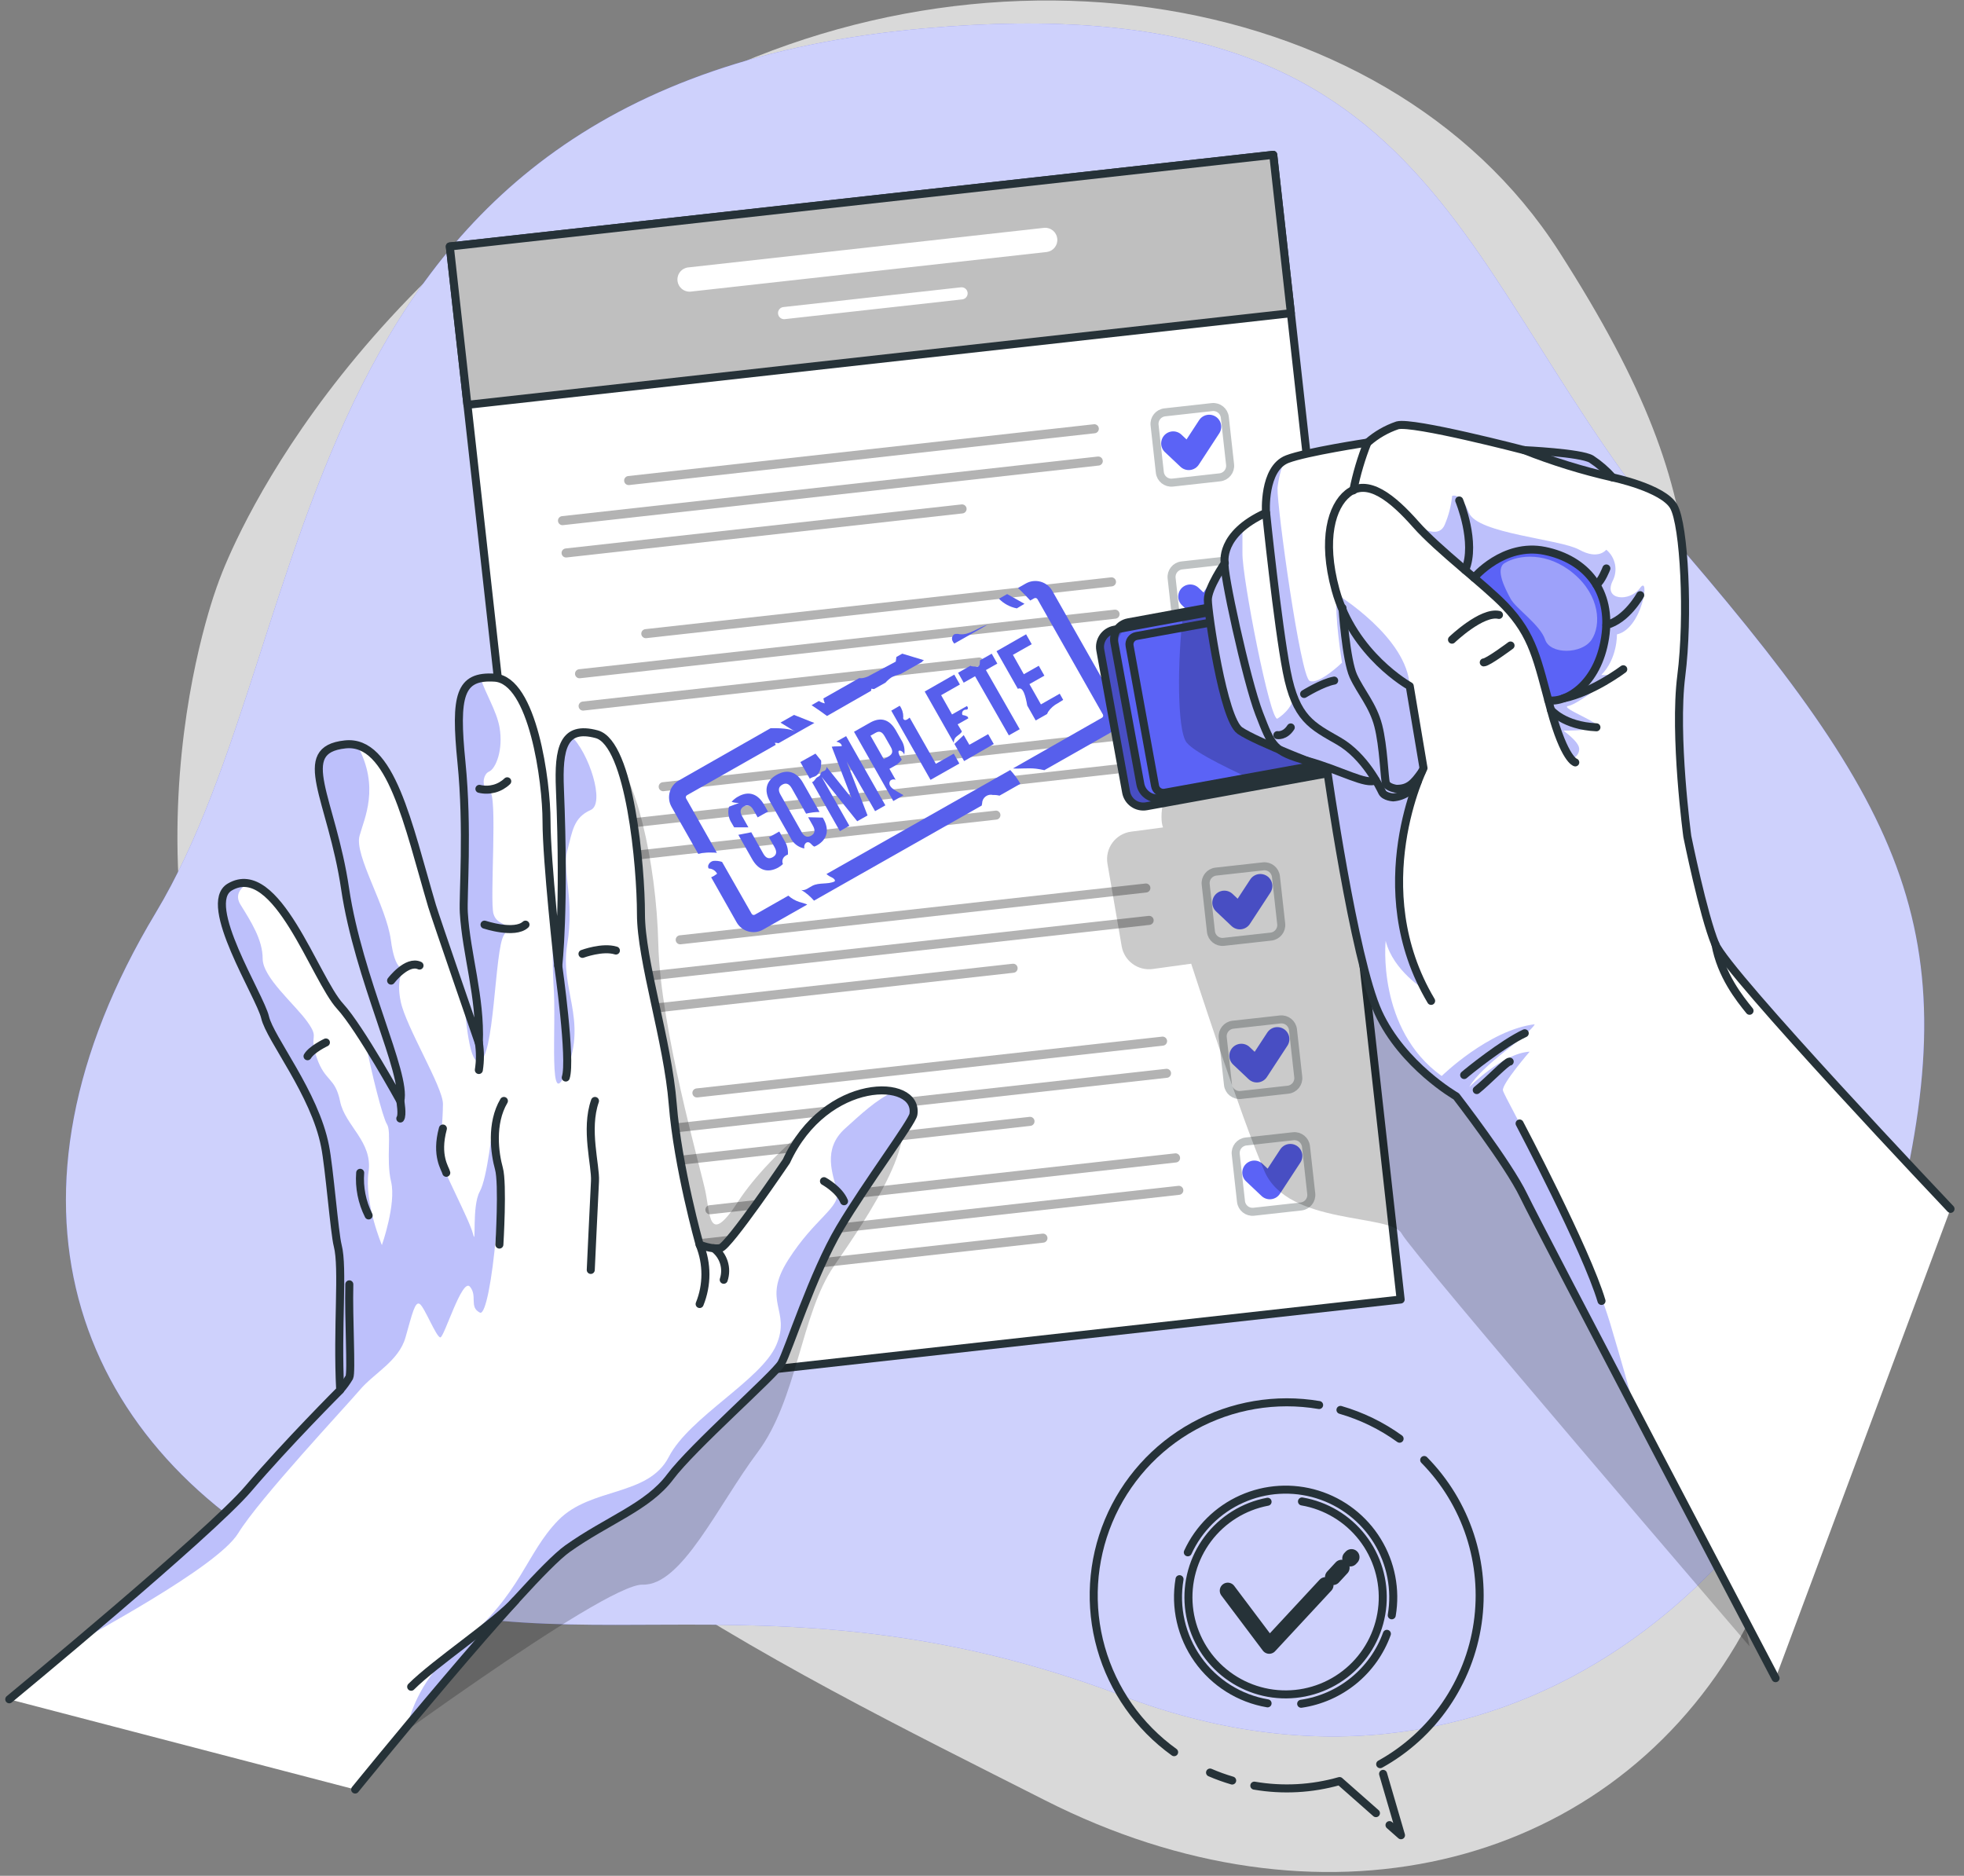 <svg width="245" height="234" viewBox="0 0 245 234" fill="none" xmlns="http://www.w3.org/2000/svg">
<rect x="0" y="0" width="245" height="234" fill="#808080" stroke="none"/>
<path opacity="0.7" d="M27.201 72.777C27.201 72.777 12.507 110.723 33.156 148.933C53.805 187.142 96.336 207.327 130.377 224.587C164.418 241.848 199.765 233.441 216.562 205.172C233.358 176.902 210.322 156.722 210.29 116.41C210.258 76.097 216.325 65.425 194.479 31.369C172.634 -2.688 119.083 -10.23 78.586 15.031C38.089 40.291 27.201 72.777 27.201 72.777Z" fill="white"/>
<path d="M115.315 3.542C180.666 -2.256 180.798 34.599 210.253 68.962C239.709 103.324 246.007 118.897 234.887 158.509C223.766 198.12 186.4 229.167 140.095 211.575C93.791 193.983 67.292 210.874 38.1 195.237C8.908 179.6 -1.954 149.433 19.432 113.859C40.819 78.285 34.711 10.72 115.315 3.542Z" fill="#5B63F6"/>
<path opacity="0.7" d="M115.315 3.542C180.666 -2.256 180.798 34.599 210.253 68.962C239.709 103.324 246.007 118.897 234.887 158.509C223.766 198.12 186.4 229.167 140.095 211.575C93.791 193.983 67.292 210.874 38.1 195.237C8.908 179.6 -1.954 149.433 19.432 113.859C40.819 78.285 34.711 10.72 115.315 3.542Z" fill="white"/>
<path d="M158.834 19.313L56.112 30.744L72.003 173.541L174.725 162.11L158.834 19.313Z" fill="white" stroke="#263238" stroke-linecap="round" stroke-linejoin="round"/>
<path d="M158.833 19.314L56.112 30.745L58.31 50.503L161.032 39.071L158.833 19.314Z" fill="#BFBFBF" stroke="#263238" stroke-linecap="round" stroke-linejoin="round"/>
<path d="M130.293 28.417L85.949 33.35C85.743 33.361 85.541 33.413 85.356 33.504C85.17 33.594 85.006 33.722 84.871 33.879C84.737 34.036 84.636 34.218 84.575 34.415C84.514 34.612 84.493 34.819 84.515 35.025C84.536 35.23 84.599 35.428 84.7 35.608C84.801 35.788 84.938 35.946 85.101 36.071C85.265 36.197 85.453 36.288 85.653 36.338C85.853 36.388 86.061 36.398 86.265 36.365L130.609 31.432C130.997 31.373 131.347 31.167 131.586 30.855C131.825 30.544 131.934 30.152 131.89 29.762C131.847 29.372 131.654 29.015 131.352 28.764C131.05 28.513 130.663 28.389 130.272 28.417H130.293Z" fill="white"/>
<path d="M119.895 35.838L97.728 38.304C97.629 38.314 97.533 38.344 97.445 38.391C97.358 38.438 97.281 38.503 97.218 38.58C97.156 38.658 97.11 38.747 97.082 38.843C97.055 38.938 97.047 39.038 97.058 39.137C97.08 39.337 97.179 39.52 97.335 39.646C97.491 39.773 97.691 39.832 97.891 39.812L120.063 37.345C120.257 37.316 120.432 37.212 120.552 37.057C120.671 36.901 120.726 36.705 120.704 36.51C120.682 36.315 120.586 36.136 120.435 36.011C120.284 35.886 120.09 35.824 119.895 35.838Z" fill="white"/>
<path opacity="0.3" d="M136.464 52.924L78.359 59.385C78.211 59.402 78.075 59.477 77.981 59.594C77.888 59.712 77.845 59.861 77.862 60.01C77.878 60.159 77.954 60.295 78.071 60.388C78.188 60.482 78.337 60.525 78.486 60.508L136.575 54.047C136.724 54.03 136.86 53.955 136.953 53.837C137.047 53.72 137.09 53.571 137.073 53.422C137.056 53.273 136.981 53.137 136.864 53.044C136.747 52.95 136.597 52.907 136.449 52.924H136.464Z" fill="black"/>
<path opacity="0.3" d="M136.912 56.956L70.106 64.387C69.957 64.404 69.821 64.479 69.728 64.596C69.634 64.713 69.591 64.863 69.608 65.011C69.625 65.16 69.7 65.296 69.817 65.39C69.934 65.483 70.084 65.526 70.233 65.51L137.039 58.078C137.115 58.074 137.189 58.054 137.257 58.02C137.325 57.986 137.386 57.938 137.435 57.88C137.484 57.822 137.521 57.755 137.544 57.682C137.566 57.609 137.574 57.532 137.566 57.456C137.557 57.38 137.533 57.306 137.496 57.239C137.458 57.172 137.407 57.113 137.346 57.066C137.285 57.02 137.215 56.986 137.14 56.967C137.066 56.948 136.988 56.944 136.912 56.956Z" fill="black"/>
<path opacity="0.3" d="M119.926 62.927L70.554 68.419C70.406 68.435 70.269 68.511 70.176 68.628C70.083 68.745 70.04 68.894 70.056 69.043C70.073 69.192 70.148 69.328 70.265 69.422C70.382 69.515 70.532 69.558 70.681 69.541L120.047 64.05C120.124 64.045 120.198 64.025 120.266 63.991C120.334 63.957 120.395 63.909 120.444 63.851C120.493 63.793 120.53 63.726 120.553 63.653C120.575 63.58 120.582 63.504 120.575 63.428C120.566 63.352 120.543 63.278 120.505 63.212C120.468 63.145 120.417 63.087 120.357 63.04C120.296 62.993 120.227 62.959 120.153 62.94C120.079 62.92 120.002 62.916 119.926 62.927Z" fill="black"/>
<path opacity="0.3" d="M151.197 50.783L145.304 51.438C144.511 51.527 143.94 52.241 144.028 53.033L144.684 58.926C144.772 59.719 145.486 60.29 146.279 60.201L152.172 59.546C152.964 59.458 153.535 58.743 153.447 57.951L152.791 52.058C152.703 51.265 151.989 50.694 151.197 50.783Z" stroke="#263238" stroke-linecap="round" stroke-linejoin="round"/>
<path d="M146.351 55.312L148.291 57.14L150.841 53.235" stroke="#5B63F6" stroke-width="3" stroke-linecap="round" stroke-linejoin="round"/>
<path opacity="0.3" d="M138.588 72.023L80.499 78.485C80.35 78.502 80.214 78.577 80.121 78.694C80.027 78.811 79.984 78.96 80.001 79.109C80.018 79.258 80.093 79.394 80.21 79.488C80.327 79.581 80.477 79.624 80.626 79.607L138.715 73.146C138.788 73.138 138.86 73.115 138.925 73.079C138.989 73.043 139.047 72.995 139.093 72.937C139.139 72.879 139.174 72.812 139.194 72.741C139.215 72.67 139.221 72.595 139.213 72.522C139.204 72.448 139.182 72.376 139.146 72.312C139.11 72.247 139.061 72.189 139.003 72.143C138.945 72.097 138.879 72.063 138.808 72.042C138.736 72.022 138.662 72.015 138.588 72.023Z" fill="black"/>
<path opacity="0.3" d="M139.036 76.055L72.23 83.486C72.156 83.495 72.085 83.517 72.02 83.553C71.955 83.589 71.898 83.638 71.852 83.695C71.805 83.754 71.771 83.82 71.751 83.891C71.73 83.963 71.724 84.037 71.732 84.111C71.74 84.185 71.763 84.256 71.799 84.321C71.835 84.386 71.883 84.443 71.941 84.489C71.999 84.535 72.066 84.57 72.137 84.59C72.208 84.611 72.283 84.617 72.357 84.609L139.163 77.178C139.311 77.161 139.448 77.086 139.541 76.969C139.634 76.852 139.677 76.702 139.661 76.553C139.644 76.404 139.569 76.268 139.451 76.175C139.334 76.082 139.185 76.038 139.036 76.055Z" fill="black"/>
<path opacity="0.3" d="M122.05 82.026L72.678 87.518C72.529 87.535 72.393 87.61 72.299 87.727C72.206 87.844 72.163 87.994 72.18 88.143C72.197 88.291 72.272 88.428 72.389 88.521C72.506 88.614 72.656 88.657 72.804 88.641L122.171 83.149C122.247 83.144 122.321 83.125 122.39 83.091C122.458 83.056 122.518 83.009 122.567 82.951C122.617 82.893 122.654 82.825 122.676 82.752C122.699 82.68 122.706 82.603 122.698 82.527C122.69 82.451 122.666 82.378 122.629 82.311C122.591 82.244 122.541 82.186 122.48 82.139C122.42 82.093 122.35 82.058 122.276 82.039C122.203 82.02 122.125 82.015 122.05 82.026Z" fill="black"/>
<path opacity="0.3" d="M153.322 69.878L147.429 70.534C146.637 70.622 146.066 71.336 146.154 72.129L146.81 78.021C146.898 78.814 147.612 79.385 148.405 79.297L154.297 78.641C155.09 78.553 155.661 77.839 155.573 77.046L154.917 71.153C154.829 70.361 154.115 69.79 153.322 69.878Z" stroke="#263238" stroke-linecap="round" stroke-linejoin="round"/>
<path d="M148.48 74.411L150.415 76.24L152.965 72.335" stroke="#5B63F6" stroke-width="3" stroke-linecap="round" stroke-linejoin="round"/>
<path opacity="0.3" d="M140.712 91.123L82.623 97.584C82.484 97.611 82.36 97.69 82.275 97.804C82.192 97.918 82.154 98.06 82.17 98.201C82.186 98.343 82.254 98.472 82.362 98.565C82.469 98.658 82.608 98.707 82.75 98.702L140.839 92.23C140.912 92.222 140.984 92.199 141.049 92.163C141.113 92.127 141.171 92.079 141.217 92.021C141.263 91.963 141.298 91.896 141.318 91.825C141.339 91.754 141.345 91.679 141.337 91.605C141.328 91.531 141.306 91.46 141.27 91.395C141.234 91.33 141.185 91.273 141.127 91.227C141.069 91.181 141.003 91.146 140.932 91.126C140.86 91.105 140.786 91.099 140.712 91.107V91.123Z" fill="black"/>
<path opacity="0.3" d="M141.165 95.155L74.354 102.586C74.28 102.593 74.209 102.615 74.143 102.65C74.078 102.686 74.021 102.734 73.975 102.792C73.928 102.85 73.894 102.917 73.874 102.988C73.854 103.059 73.849 103.134 73.859 103.208C73.867 103.281 73.889 103.353 73.924 103.418C73.96 103.483 74.008 103.541 74.066 103.587C74.123 103.634 74.19 103.668 74.261 103.689C74.332 103.71 74.407 103.716 74.481 103.708L141.286 96.277C141.363 96.272 141.437 96.251 141.505 96.217C141.573 96.182 141.634 96.134 141.683 96.076C141.732 96.017 141.769 95.949 141.792 95.876C141.814 95.803 141.821 95.726 141.813 95.65C141.805 95.574 141.782 95.501 141.744 95.435C141.707 95.368 141.656 95.31 141.595 95.264C141.535 95.217 141.465 95.184 141.391 95.165C141.318 95.146 141.241 95.143 141.165 95.155Z" fill="black"/>
<path opacity="0.3" d="M124.174 101.126L74.802 106.618C74.653 106.634 74.517 106.71 74.424 106.827C74.33 106.944 74.287 107.093 74.304 107.242C74.321 107.391 74.396 107.527 74.513 107.62C74.63 107.714 74.779 107.757 74.928 107.74L124.295 102.243C124.444 102.227 124.58 102.153 124.674 102.036C124.768 101.919 124.812 101.77 124.796 101.621C124.78 101.473 124.705 101.336 124.588 101.242C124.472 101.148 124.323 101.105 124.174 101.121V101.126Z" fill="black"/>
<path opacity="0.3" d="M155.447 88.973L149.554 89.629C148.762 89.717 148.191 90.431 148.279 91.224L148.935 97.116C149.023 97.909 149.737 98.48 150.53 98.392L156.422 97.736C157.215 97.648 157.786 96.934 157.698 96.141L157.042 90.249C156.954 89.456 156.24 88.885 155.447 88.973Z" stroke="#263238" stroke-linecap="round" stroke-linejoin="round"/>
<path d="M150.604 93.51L152.539 95.339L155.095 91.429" stroke="#5B63F6" stroke-width="3" stroke-linecap="round" stroke-linejoin="round"/>
<path opacity="0.3" d="M142.836 110.222L84.747 116.684C84.608 116.711 84.484 116.789 84.4 116.904C84.316 117.018 84.278 117.16 84.294 117.301C84.31 117.442 84.378 117.572 84.486 117.665C84.593 117.757 84.732 117.806 84.874 117.801L142.963 111.34C143.04 111.337 143.117 111.318 143.187 111.285C143.257 111.251 143.319 111.203 143.37 111.144C143.421 111.086 143.459 111.017 143.482 110.943C143.505 110.868 143.512 110.79 143.503 110.713C143.494 110.636 143.47 110.561 143.431 110.494C143.392 110.426 143.339 110.368 143.277 110.322C143.214 110.276 143.143 110.243 143.067 110.226C142.991 110.209 142.912 110.208 142.836 110.222Z" fill="black"/>
<path opacity="0.3" d="M143.289 114.254L76.478 121.685C76.404 121.692 76.333 121.714 76.267 121.75C76.202 121.785 76.145 121.833 76.099 121.891C76.052 121.949 76.018 122.016 75.998 122.087C75.978 122.159 75.973 122.234 75.983 122.307C75.99 122.381 76.013 122.452 76.048 122.517C76.084 122.583 76.132 122.64 76.19 122.686C76.248 122.733 76.314 122.768 76.385 122.788C76.456 122.809 76.531 122.816 76.605 122.808L143.41 115.377C143.56 115.36 143.696 115.284 143.79 115.166C143.884 115.049 143.927 114.899 143.911 114.75C143.894 114.602 143.819 114.466 143.702 114.374C143.586 114.281 143.437 114.238 143.289 114.254Z" fill="black"/>
<path opacity="0.3" d="M126.319 120.225L76.947 125.717C76.873 125.724 76.802 125.746 76.737 125.782C76.671 125.817 76.614 125.865 76.568 125.923C76.522 125.981 76.487 126.048 76.468 126.119C76.448 126.191 76.442 126.265 76.452 126.339C76.46 126.413 76.482 126.484 76.518 126.549C76.553 126.614 76.601 126.672 76.659 126.718C76.717 126.765 76.783 126.799 76.854 126.82C76.925 126.841 77 126.848 77.074 126.84L126.44 121.348C126.514 121.34 126.586 121.318 126.651 121.282C126.716 121.247 126.773 121.199 126.82 121.141C126.866 121.083 126.901 121.017 126.922 120.946C126.943 120.874 126.949 120.8 126.941 120.726C126.934 120.652 126.912 120.58 126.877 120.515C126.841 120.449 126.793 120.392 126.735 120.345C126.677 120.298 126.611 120.264 126.539 120.243C126.468 120.223 126.393 120.217 126.319 120.225Z" fill="black"/>
<path opacity="0.3" d="M157.573 108.074L151.68 108.729C150.888 108.818 150.317 109.532 150.405 110.324L151.061 116.217C151.149 117.01 151.863 117.581 152.655 117.492L158.548 116.837C159.341 116.748 159.912 116.034 159.824 115.242L159.168 109.349C159.08 108.556 158.366 107.985 157.573 108.074Z" stroke="#263238" stroke-linecap="round" stroke-linejoin="round"/>
<path d="M152.729 112.605L154.663 114.433L157.219 110.528" stroke="#5B63F6" stroke-width="3" stroke-linecap="round" stroke-linejoin="round"/>
<path opacity="0.3" d="M144.966 129.317L86.876 135.778C86.803 135.786 86.731 135.808 86.666 135.844C86.601 135.879 86.544 135.927 86.497 135.985C86.451 136.043 86.416 136.109 86.395 136.18C86.374 136.252 86.368 136.326 86.376 136.4C86.384 136.474 86.406 136.545 86.442 136.61C86.477 136.675 86.525 136.732 86.583 136.779C86.641 136.825 86.707 136.86 86.778 136.881C86.85 136.902 86.924 136.908 86.998 136.901L145.087 130.439C145.16 130.431 145.232 130.409 145.297 130.373C145.362 130.338 145.42 130.29 145.466 130.232C145.513 130.174 145.547 130.108 145.568 130.037C145.589 129.966 145.595 129.891 145.587 129.817C145.57 129.669 145.495 129.533 145.379 129.44C145.263 129.346 145.114 129.302 144.966 129.317Z" fill="black"/>
<path opacity="0.3" d="M145.413 133.338L78.602 140.769C78.524 140.772 78.448 140.79 78.378 140.824C78.308 140.858 78.245 140.905 78.194 140.964C78.144 141.023 78.106 141.092 78.083 141.166C78.06 141.24 78.052 141.319 78.061 141.396C78.07 141.473 78.095 141.548 78.133 141.615C78.172 141.682 78.225 141.741 78.288 141.787C78.35 141.833 78.422 141.866 78.498 141.883C78.573 141.9 78.652 141.901 78.728 141.886L145.534 134.455C145.612 134.453 145.689 134.435 145.76 134.402C145.831 134.369 145.894 134.322 145.945 134.263C145.996 134.204 146.035 134.135 146.059 134.061C146.082 133.987 146.09 133.908 146.081 133.831C146.073 133.753 146.049 133.678 146.01 133.61C145.971 133.543 145.918 133.484 145.855 133.437C145.793 133.391 145.721 133.358 145.645 133.341C145.569 133.324 145.49 133.323 145.413 133.338Z" fill="black"/>
<path opacity="0.3" d="M128.427 139.325L79.055 144.817C78.906 144.833 78.77 144.909 78.677 145.026C78.584 145.143 78.54 145.292 78.557 145.441C78.574 145.59 78.649 145.726 78.766 145.819C78.883 145.913 79.033 145.956 79.182 145.939L128.554 140.447C128.702 140.429 128.837 140.353 128.93 140.235C129.023 140.118 129.065 139.969 129.049 139.82C129.041 139.747 129.019 139.675 128.983 139.611C128.948 139.546 128.9 139.489 128.842 139.443C128.784 139.397 128.717 139.362 128.646 139.342C128.575 139.322 128.501 139.316 128.427 139.325Z" fill="black"/>
<path opacity="0.3" d="M159.699 127.174L153.806 127.83C153.014 127.918 152.443 128.632 152.531 129.425L153.187 135.317C153.275 136.11 153.989 136.681 154.781 136.593L160.674 135.937C161.467 135.849 162.038 135.135 161.95 134.342L161.294 128.45C161.206 127.657 160.492 127.086 159.699 127.174Z" stroke="#263238" stroke-linecap="round" stroke-linejoin="round"/>
<path d="M154.853 131.704L156.787 133.533L159.343 129.628" stroke="#5B63F6" stroke-width="3" stroke-linecap="round" stroke-linejoin="round"/>
<path opacity="0.3" d="M146.583 143.878L88.494 150.35C88.345 150.367 88.209 150.442 88.116 150.559C88.022 150.677 87.98 150.826 87.996 150.975C88.013 151.124 88.088 151.26 88.205 151.353C88.323 151.447 88.472 151.49 88.621 151.473L146.71 145.012C146.783 145.004 146.855 144.982 146.92 144.947C146.985 144.912 147.043 144.864 147.089 144.806C147.135 144.748 147.169 144.681 147.189 144.609C147.209 144.538 147.215 144.463 147.205 144.39C147.198 144.315 147.177 144.242 147.142 144.176C147.107 144.11 147.059 144.051 147.001 144.003C146.944 143.956 146.877 143.92 146.805 143.899C146.733 143.877 146.658 143.87 146.583 143.878Z" fill="black"/>
<path opacity="0.3" d="M147.031 147.926L80.225 155.357C80.147 155.359 80.07 155.377 80 155.41C79.929 155.443 79.866 155.491 79.814 155.549C79.763 155.608 79.724 155.677 79.701 155.751C79.677 155.826 79.67 155.904 79.678 155.982C79.686 156.059 79.711 156.134 79.75 156.202C79.789 156.27 79.841 156.328 79.904 156.375C79.967 156.421 80.039 156.454 80.115 156.471C80.191 156.488 80.27 156.489 80.346 156.474L147.158 149.043C147.297 149.016 147.421 148.938 147.505 148.824C147.589 148.709 147.627 148.567 147.611 148.426C147.595 148.285 147.527 148.155 147.419 148.062C147.312 147.97 147.173 147.921 147.031 147.926Z" fill="black"/>
<path opacity="0.3" d="M130.04 153.892L80.673 159.384C80.599 159.391 80.528 159.414 80.463 159.449C80.398 159.485 80.34 159.533 80.294 159.591C80.247 159.648 80.212 159.715 80.192 159.786C80.171 159.857 80.164 159.932 80.172 160.005C80.189 160.155 80.265 160.291 80.383 160.385C80.5 160.479 80.65 160.522 80.799 160.506L130.166 155.014C130.24 155.006 130.311 154.983 130.376 154.948C130.441 154.912 130.498 154.863 130.544 154.805C130.591 154.747 130.625 154.681 130.646 154.61C130.666 154.538 130.672 154.464 130.664 154.39C130.656 154.316 130.633 154.245 130.597 154.18C130.561 154.115 130.513 154.058 130.455 154.012C130.397 153.965 130.33 153.931 130.259 153.91C130.188 153.89 130.113 153.884 130.04 153.892Z" fill="black"/>
<path opacity="0.3" d="M161.322 141.741L155.429 142.397C154.636 142.485 154.065 143.199 154.153 143.992L154.809 149.884C154.897 150.677 155.611 151.248 156.404 151.16L162.297 150.504C163.089 150.416 163.66 149.702 163.572 148.909L162.916 143.016C162.828 142.224 162.114 141.653 161.322 141.741Z" stroke="#263238" stroke-linecap="round" stroke-linejoin="round"/>
<path d="M156.47 146.276L158.404 148.105L160.961 144.2" stroke="#5B63F6" stroke-width="3" stroke-linecap="round" stroke-linejoin="round"/>
<path d="M98.287 106.602C98.337 105.996 98.187 105.39 97.86 104.878L97.211 103.729L95.925 104.457L96.626 105.69C96.974 106.307 96.832 106.686 96.4 106.928C95.968 107.171 95.567 107.108 95.219 106.491L93.717 103.824L92.105 104.141L93.823 107.171C94.608 108.557 95.746 108.952 97.08 108.225C97.292 108.103 97.488 107.956 97.665 107.788C97.59 107.614 97.576 107.42 97.627 107.238C97.678 107.055 97.79 106.896 97.944 106.786C98.047 106.706 98.163 106.644 98.287 106.602Z" fill="#5B63F6"/>
<path d="M91.277 102.681L91.582 103.208H93.358L92.584 101.837C92.236 101.221 92.373 100.831 92.805 100.588C93.237 100.346 93.643 100.42 93.991 101.042L94.518 101.964L95.799 101.237L95.324 100.399C94.539 99.018 93.401 98.617 92.067 99.376C91.761 99.541 91.489 99.763 91.266 100.03C91.569 100.127 91.886 100.172 92.204 100.161L90.939 100.636C90.847 100.981 90.829 101.342 90.887 101.695C90.945 102.047 91.078 102.384 91.277 102.681Z" fill="#5B63F6"/>
<path d="M101.127 97.063C101.296 96.978 101.473 96.909 101.654 96.857C102.334 96.551 102.487 95.571 102.429 94.881L101.728 94.011L99.841 95.065L101.022 97.142C101.053 97.11 101.088 97.083 101.127 97.063Z" fill="#5B63F6"/>
<path d="M109.164 101.189L110.445 100.462L105.549 91.829L104.331 92.514C104.721 92.609 105.001 92.794 105.011 93.078C104.632 93.131 104.168 93.078 103.757 93.152L106.223 99.545L103.103 95.655C103.112 95.742 103.099 95.828 103.066 95.908C103.033 95.988 102.98 96.059 102.913 96.114C102.771 96.214 102.566 96.214 102.455 96.346C102.344 96.478 102.36 96.636 102.265 96.752C102.17 96.868 102.023 96.899 101.907 96.984C101.791 97.068 101.664 97.284 101.533 97.426C101.469 97.493 101.389 97.542 101.301 97.569L104.769 103.682L105.949 103.007L102.487 96.904L106.935 102.449L108.221 101.721L105.622 95.012L109.164 101.189Z" fill="#5B63F6"/>
<path d="M112.405 93.674C112.499 93.721 112.582 93.786 112.65 93.865C112.718 93.945 112.769 94.038 112.8 94.138C112.911 93.486 112.77 92.817 112.405 92.267L111.768 91.139C110.982 89.758 109.891 89.384 108.532 90.153L106.534 91.286L111.435 99.924L112.706 99.202C112.295 98.944 111.836 98.723 111.446 98.443C111.263 98.326 111.112 98.165 111.009 97.974C110.959 97.878 110.939 97.769 110.95 97.662C110.962 97.554 111.004 97.452 111.072 97.368C111.161 97.293 111.27 97.245 111.386 97.229C111.501 97.213 111.619 97.23 111.725 97.279L110.951 95.908L111.594 95.545C111.947 95.353 112.255 95.087 112.495 94.765C112.226 94.338 111.757 93.431 112.405 93.674ZM110.893 94.338L110.25 94.701L108.59 91.776L109.233 91.413C109.665 91.17 110.013 91.234 110.36 91.85L111.098 93.147C111.446 93.737 111.325 94.069 110.893 94.338Z" fill="#5B63F6"/>
<path d="M119.673 95.25L118.977 94.016L116.743 95.281L113.475 89.521L113.328 89.637C113.232 89.725 113.116 89.789 112.99 89.821C112.927 89.835 112.86 89.826 112.803 89.795C112.746 89.764 112.702 89.713 112.679 89.653C112.661 89.571 112.661 89.486 112.679 89.405C112.68 88.914 112.525 88.436 112.237 88.04L111.183 88.651L116.079 97.284L119.673 95.25Z" fill="#5B63F6"/>
<path d="M119.062 92.23C119.209 91.845 119.668 91.703 119.926 91.355C119.949 91.319 119.97 91.282 119.989 91.244L119.462 90.359L120.796 89.605C120.771 89.521 120.728 89.444 120.669 89.379C120.478 89.285 120.274 89.221 120.063 89.189C120.031 89.123 120.014 89.051 120.015 88.978C120.017 88.905 120.035 88.833 120.07 88.768C120.104 88.704 120.154 88.648 120.214 88.607C120.274 88.566 120.344 88.539 120.416 88.53C120.506 88.53 120.611 88.53 120.68 88.488C120.728 88.43 120.752 88.357 120.748 88.282L120.627 88.072L118.761 89.126L117.402 86.722L119.742 85.389L119.041 84.156L115.352 86.264L118.978 92.657C118.984 92.511 119.012 92.367 119.062 92.23Z" fill="#5B63F6"/>
<path d="M123.969 92.815L123.268 91.582L120.922 92.91L120.221 91.703L119.357 92.514L119.057 92.804L120.269 94.939L123.969 92.815Z" fill="#5B63F6"/>
<path d="M122.224 82.785C122.224 82.97 122.092 83.175 121.913 83.191C121.822 83.19 121.731 83.176 121.644 83.149C121.481 83.152 121.319 83.136 121.159 83.102C121.125 83.087 121.093 83.068 121.065 83.044L119.515 83.924L120.216 85.162L121.634 84.356L125.85 91.734L127.204 90.965L122.988 83.587L124.411 82.78L123.71 81.547L122.256 82.369C122.229 82.506 122.24 82.648 122.224 82.785Z" fill="#5B63F6"/>
<path d="M128.143 88.013L129.197 89.874L130.62 89.068C130.653 88.974 130.696 88.884 130.746 88.799C131.059 88.341 131.481 87.968 131.974 87.713L132.628 87.307L132.195 86.538L129.85 87.871L128.417 85.341L130.282 84.287L129.581 83.054L127.716 84.108L126.356 81.689L128.701 80.361L128 79.128L124.311 81.236L126.973 85.932C127.615 85.589 127.937 86.822 128.143 88.013Z" fill="#5B63F6"/>
<path d="M100.848 105.068C101.069 105.105 101.201 105.326 101.375 105.474C101.438 105.532 101.511 105.579 101.591 105.611C101.692 105.571 101.79 105.525 101.886 105.474C103.214 104.72 103.493 103.519 102.713 102.133L102.634 101.996L100.811 101.948L101.406 103.002C101.754 103.619 101.617 104.009 101.185 104.251C100.753 104.494 100.347 104.415 99.999 103.798L97.364 99.134C97.011 98.517 97.153 98.132 97.585 97.885C98.018 97.637 98.418 97.721 98.771 98.338L100.558 101.5C101.106 101.364 101.669 101.294 102.234 101.289L100.173 97.658C99.393 96.277 98.218 95.903 96.885 96.657C95.551 97.41 95.272 98.617 96.057 99.998L98.603 104.488C98.763 104.835 99.004 105.138 99.304 105.373C99.605 105.608 99.957 105.769 100.331 105.843C100.328 105.811 100.328 105.78 100.331 105.748C100.268 105.405 100.521 105.005 100.848 105.068Z" fill="#5B63F6"/>
<path d="M119.046 80.282L123.183 77.937C121.997 78.263 120.954 79.254 119.731 79.117C119.51 79.059 119.277 79.059 119.056 79.117C118.918 79.206 118.819 79.344 118.778 79.504C118.736 79.663 118.757 79.832 118.835 79.976C118.888 80.089 118.959 80.192 119.046 80.282Z" fill="#5B63F6"/>
<path d="M108.669 86.169C108.66 86.078 108.678 85.986 108.722 85.905C108.823 85.941 108.93 85.959 109.038 85.958L110.466 85.152C110.69 84.899 110.945 84.676 111.225 84.488C111.496 84.343 111.782 84.23 112.079 84.15L112.395 84.055L115.03 82.569C115.058 82.516 115.095 82.467 115.141 82.427C115.182 82.4 115.226 82.379 115.273 82.364L112.553 81.542L111.821 81.953L111.742 82.532L108.606 84.208C108.295 84.402 107.95 84.533 107.589 84.593C107.454 84.609 107.318 84.609 107.183 84.593L102.714 87.128C102.749 87.34 102.809 87.547 102.893 87.745C102.631 87.696 102.381 87.594 102.16 87.444L101.243 87.971C101.897 88.403 102.54 88.846 103.167 89.315L108.669 86.169Z" fill="#5B63F6"/>
<path d="M127.8 75.323L125.639 74.111L124.617 74.69C125.219 75.31 125.997 75.729 126.846 75.892L127.8 75.323Z" fill="#5B63F6"/>
<path d="M139.421 88.082L131.263 73.7C130.945 73.143 130.421 72.735 129.804 72.564C129.187 72.394 128.527 72.474 127.969 72.788L126.988 73.346L127.363 73.71C127.753 74.1 128.153 74.495 128.517 74.912L129.012 74.632C129.081 74.594 129.162 74.584 129.238 74.605C129.314 74.626 129.378 74.675 129.418 74.743L137.582 89.131C137.62 89.2 137.629 89.281 137.607 89.358C137.585 89.433 137.535 89.498 137.466 89.537L126.361 95.861C127.321 95.919 128.29 95.782 129.249 95.892C129.595 95.936 129.938 95.998 130.277 96.077L138.509 91.407C138.789 91.25 139.035 91.039 139.232 90.787C139.429 90.534 139.575 90.245 139.66 89.935C139.744 89.626 139.767 89.303 139.726 88.985C139.685 88.667 139.581 88.36 139.421 88.082Z" fill="#5B63F6"/>
<path d="M89.427 106.386L85.59 99.608C85.57 99.574 85.558 99.536 85.552 99.497C85.547 99.458 85.55 99.418 85.56 99.38C85.57 99.341 85.588 99.306 85.612 99.274C85.636 99.243 85.667 99.217 85.701 99.197L96.769 92.915C96.732 92.831 96.684 92.746 96.653 92.662C96.809 92.655 96.965 92.673 97.116 92.715L101.591 90.18C101.443 90.132 101.301 90.074 101.159 90.022L99.051 89.183L97.364 90.143L99.198 91.265C98.56 90.875 97.259 90.823 96.136 90.838L84.684 97.358C84.127 97.674 83.718 98.198 83.547 98.816C83.376 99.434 83.457 100.094 83.772 100.652L87.103 106.523C87.256 106.481 87.414 106.444 87.567 106.417C87.989 106.357 88.416 106.335 88.842 106.354C89.037 106.353 89.233 106.363 89.427 106.386Z" fill="#5B63F6"/>
<path d="M103.098 109.031C103.286 109.2 103.499 109.337 103.731 109.437C103.968 109.543 104.284 109.796 104.1 109.964C103.246 110.354 102.192 110.064 101.354 110.491C100.895 110.713 100.453 111.15 99.962 111.018C100.555 111.378 101.089 111.828 101.543 112.352L122.472 100.483C122.472 100.399 122.498 100.314 122.514 100.225C122.514 100.059 122.553 99.895 122.626 99.746C122.699 99.598 122.805 99.467 122.936 99.366C123.068 99.264 123.22 99.194 123.382 99.16C123.545 99.126 123.713 99.13 123.874 99.171C124.145 99.159 124.417 99.187 124.68 99.255L127.289 97.774C126.931 97.157 126.507 96.581 126.024 96.056L103.098 109.031Z" fill="#5B63F6"/>
<path d="M99.709 112.515C99.204 112.351 98.74 112.084 98.344 111.73L94.17 114.101C94.136 114.121 94.099 114.134 94.06 114.139C94.021 114.144 93.982 114.141 93.944 114.131C93.906 114.121 93.871 114.103 93.84 114.079C93.809 114.055 93.784 114.025 93.764 113.991L90.075 107.524C89.722 107.402 89.346 107.359 88.974 107.398C88.547 107.482 88.173 107.977 88.404 108.341C88.622 108.347 88.835 108.41 89.02 108.525C89.205 108.64 89.357 108.802 89.459 108.994C89.231 109.175 88.981 109.326 88.716 109.442L91.878 115.034C92.035 115.317 92.247 115.565 92.501 115.764C92.755 115.963 93.047 116.11 93.359 116.195C93.671 116.28 93.996 116.301 94.317 116.259C94.637 116.216 94.946 116.11 95.224 115.946L100.695 112.842L100.632 112.805C100.33 112.692 100.022 112.595 99.709 112.515Z" fill="#5B63F6"/>
<g opacity="0.2">
<path opacity="0.2" d="M98.287 106.602C98.337 105.996 98.187 105.39 97.86 104.878L97.211 103.729L95.925 104.457L96.626 105.69C96.974 106.307 96.832 106.686 96.4 106.928C95.968 107.171 95.567 107.108 95.219 106.491L93.717 103.824L92.105 104.141L93.823 107.171C94.608 108.557 95.746 108.952 97.08 108.225C97.292 108.103 97.488 107.956 97.665 107.788C97.59 107.614 97.576 107.42 97.627 107.238C97.678 107.055 97.79 106.896 97.944 106.786C98.047 106.706 98.163 106.644 98.287 106.602Z" fill="black"/>
<path opacity="0.2" d="M91.277 102.681L91.582 103.208H93.358L92.584 101.837C92.236 101.221 92.373 100.831 92.805 100.588C93.237 100.346 93.643 100.42 93.991 101.042L94.518 101.964L95.799 101.237L95.324 100.399C94.539 99.018 93.401 98.617 92.067 99.376C91.761 99.541 91.489 99.763 91.266 100.03C91.569 100.127 91.886 100.172 92.204 100.161L90.939 100.636C90.847 100.981 90.829 101.342 90.887 101.695C90.945 102.047 91.078 102.384 91.277 102.681Z" fill="black"/>
<path opacity="0.2" d="M101.127 97.063C101.296 96.978 101.473 96.909 101.654 96.857C102.334 96.551 102.487 95.571 102.429 94.881L101.728 94.011L99.841 95.065L101.022 97.142C101.053 97.11 101.088 97.083 101.127 97.063Z" fill="black"/>
<path opacity="0.2" d="M109.164 101.189L110.445 100.462L105.549 91.829L104.331 92.514C104.721 92.609 105.001 92.794 105.011 93.078C104.632 93.131 104.168 93.078 103.757 93.152L106.223 99.545L103.103 95.655C103.112 95.742 103.099 95.828 103.066 95.908C103.033 95.988 102.98 96.059 102.913 96.114C102.771 96.214 102.566 96.214 102.455 96.346C102.344 96.478 102.36 96.636 102.265 96.752C102.17 96.868 102.023 96.899 101.907 96.984C101.791 97.068 101.664 97.284 101.533 97.426C101.469 97.493 101.389 97.542 101.301 97.569L104.769 103.682L105.949 103.007L102.487 96.904L106.935 102.449L108.221 101.721L105.622 95.012L109.164 101.189Z" fill="black"/>
<path opacity="0.2" d="M112.405 93.674C112.499 93.721 112.582 93.786 112.65 93.865C112.718 93.945 112.769 94.038 112.8 94.138C112.911 93.486 112.77 92.817 112.405 92.267L111.768 91.139C110.982 89.758 109.891 89.384 108.532 90.153L106.534 91.286L111.435 99.924L112.706 99.202C112.295 98.944 111.836 98.723 111.446 98.443C111.263 98.326 111.112 98.165 111.009 97.974C110.959 97.878 110.939 97.769 110.95 97.662C110.962 97.554 111.004 97.452 111.072 97.368C111.161 97.293 111.27 97.245 111.386 97.229C111.501 97.213 111.619 97.23 111.725 97.279L110.951 95.908L111.594 95.545C111.947 95.353 112.255 95.087 112.495 94.765C112.226 94.338 111.757 93.431 112.405 93.674ZM110.893 94.338L110.25 94.701L108.59 91.776L109.233 91.413C109.665 91.17 110.013 91.234 110.36 91.85L111.098 93.147C111.446 93.737 111.325 94.069 110.893 94.338Z" fill="black"/>
<path opacity="0.2" d="M119.673 95.25L118.977 94.016L116.743 95.281L113.475 89.521L113.328 89.637C113.232 89.725 113.116 89.789 112.99 89.821C112.927 89.835 112.86 89.826 112.803 89.795C112.746 89.764 112.702 89.713 112.679 89.653C112.661 89.571 112.661 89.486 112.679 89.405C112.68 88.914 112.525 88.436 112.237 88.04L111.183 88.651L116.079 97.284L119.673 95.25Z" fill="black"/>
<path opacity="0.2" d="M119.062 92.23C119.209 91.845 119.668 91.703 119.926 91.355C119.949 91.319 119.97 91.282 119.989 91.244L119.462 90.359L120.796 89.605C120.771 89.521 120.728 89.444 120.669 89.379C120.478 89.285 120.274 89.221 120.063 89.189C120.031 89.123 120.014 89.051 120.015 88.978C120.017 88.905 120.035 88.833 120.07 88.768C120.104 88.704 120.154 88.648 120.214 88.607C120.274 88.566 120.344 88.539 120.416 88.53C120.506 88.53 120.611 88.53 120.68 88.488C120.728 88.43 120.752 88.357 120.748 88.282L120.627 88.072L118.761 89.126L117.402 86.722L119.742 85.389L119.041 84.156L115.352 86.264L118.978 92.657C118.984 92.511 119.012 92.367 119.062 92.23Z" fill="black"/>
<path opacity="0.2" d="M123.969 92.815L123.268 91.582L120.922 92.91L120.221 91.703L119.357 92.514L119.057 92.804L120.269 94.939L123.969 92.815Z" fill="black"/>
<path opacity="0.2" d="M122.224 82.785C122.224 82.97 122.092 83.175 121.913 83.191C121.822 83.19 121.731 83.176 121.644 83.149C121.481 83.152 121.319 83.136 121.159 83.102C121.125 83.087 121.093 83.068 121.065 83.044L119.515 83.924L120.216 85.162L121.634 84.356L125.85 91.734L127.204 90.965L122.988 83.587L124.411 82.78L123.71 81.547L122.256 82.369C122.229 82.506 122.24 82.648 122.224 82.785Z" fill="black"/>
<path opacity="0.2" d="M128.143 88.013L129.197 89.874L130.62 89.068C130.653 88.974 130.696 88.884 130.746 88.799C131.059 88.341 131.481 87.968 131.974 87.713L132.628 87.307L132.195 86.538L129.85 87.871L128.417 85.341L130.282 84.287L129.581 83.054L127.716 84.108L126.356 81.689L128.701 80.361L128 79.128L124.311 81.236L126.973 85.932C127.615 85.589 127.937 86.822 128.143 88.013Z" fill="black"/>
<path opacity="0.2" d="M100.848 105.068C101.069 105.105 101.201 105.326 101.375 105.474C101.438 105.532 101.511 105.579 101.591 105.611C101.692 105.571 101.79 105.525 101.886 105.474C103.214 104.72 103.493 103.519 102.713 102.133L102.634 101.996L100.811 101.948L101.406 103.002C101.754 103.619 101.617 104.009 101.185 104.251C100.753 104.494 100.347 104.415 99.999 103.798L97.364 99.134C97.011 98.517 97.153 98.132 97.585 97.885C98.018 97.637 98.418 97.721 98.771 98.338L100.558 101.5C101.106 101.364 101.669 101.294 102.234 101.289L100.173 97.658C99.393 96.277 98.218 95.903 96.885 96.657C95.551 97.41 95.272 98.617 96.057 99.998L98.603 104.488C98.763 104.835 99.004 105.138 99.304 105.373C99.605 105.608 99.957 105.769 100.331 105.843C100.328 105.811 100.328 105.78 100.331 105.748C100.268 105.405 100.521 105.005 100.848 105.068Z" fill="black"/>
<path opacity="0.2" d="M119.046 80.282L123.183 77.937C121.997 78.263 120.954 79.254 119.731 79.117C119.51 79.059 119.277 79.059 119.056 79.117C118.918 79.206 118.819 79.344 118.778 79.504C118.736 79.663 118.757 79.832 118.835 79.976C118.888 80.089 118.959 80.192 119.046 80.282Z" fill="black"/>
<path opacity="0.2" d="M108.669 86.169C108.66 86.078 108.678 85.986 108.722 85.905C108.823 85.941 108.93 85.959 109.038 85.958L110.466 85.152C110.69 84.899 110.945 84.676 111.225 84.488C111.496 84.343 111.782 84.23 112.079 84.15L112.395 84.055L115.03 82.569C115.058 82.516 115.095 82.467 115.141 82.427C115.182 82.4 115.226 82.379 115.273 82.364L112.553 81.542L111.821 81.953L111.742 82.532L108.606 84.208C108.295 84.402 107.95 84.533 107.589 84.593C107.454 84.609 107.318 84.609 107.183 84.593L102.714 87.128C102.749 87.34 102.809 87.547 102.893 87.745C102.631 87.696 102.381 87.594 102.16 87.444L101.243 87.971C101.897 88.403 102.54 88.846 103.167 89.315L108.669 86.169Z" fill="black"/>
<path opacity="0.2" d="M127.8 75.323L125.639 74.111L124.617 74.69C125.219 75.31 125.997 75.729 126.846 75.892L127.8 75.323Z" fill="black"/>
<path opacity="0.2" d="M139.421 88.082L131.263 73.7C130.945 73.143 130.421 72.735 129.804 72.564C129.187 72.394 128.527 72.474 127.969 72.788L126.988 73.346L127.363 73.71C127.753 74.1 128.153 74.495 128.517 74.912L129.012 74.632C129.081 74.594 129.162 74.584 129.238 74.605C129.314 74.626 129.378 74.675 129.418 74.743L137.582 89.131C137.62 89.2 137.629 89.281 137.607 89.358C137.585 89.433 137.535 89.498 137.466 89.537L126.361 95.861C127.321 95.919 128.29 95.782 129.249 95.892C129.595 95.936 129.938 95.998 130.277 96.077L138.509 91.407C138.789 91.25 139.035 91.039 139.232 90.787C139.429 90.534 139.575 90.245 139.66 89.935C139.744 89.626 139.767 89.303 139.726 88.985C139.685 88.667 139.581 88.36 139.421 88.082Z" fill="black"/>
<path opacity="0.2" d="M89.427 106.386L85.59 99.608C85.57 99.574 85.558 99.536 85.552 99.497C85.547 99.458 85.55 99.418 85.56 99.38C85.57 99.341 85.588 99.306 85.612 99.274C85.636 99.243 85.667 99.217 85.701 99.197L96.769 92.915C96.732 92.831 96.684 92.746 96.653 92.662C96.809 92.655 96.965 92.673 97.116 92.715L101.591 90.18C101.443 90.132 101.301 90.074 101.159 90.022L99.051 89.183L97.364 90.143L99.198 91.265C98.56 90.875 97.259 90.823 96.136 90.838L84.684 97.358C84.127 97.674 83.718 98.198 83.547 98.816C83.376 99.434 83.457 100.094 83.772 100.652L87.103 106.523C87.256 106.481 87.414 106.444 87.567 106.417C87.989 106.357 88.416 106.335 88.842 106.354C89.037 106.353 89.233 106.363 89.427 106.386Z" fill="black"/>
<path opacity="0.2" d="M103.098 109.031C103.286 109.2 103.499 109.337 103.731 109.437C103.968 109.543 104.284 109.796 104.1 109.964C103.246 110.354 102.192 110.064 101.354 110.491C100.895 110.713 100.453 111.15 99.962 111.018C100.555 111.378 101.089 111.828 101.543 112.352L122.472 100.483C122.472 100.399 122.498 100.314 122.514 100.225C122.514 100.059 122.553 99.895 122.626 99.746C122.699 99.598 122.805 99.467 122.936 99.366C123.068 99.264 123.22 99.194 123.382 99.16C123.545 99.126 123.713 99.13 123.874 99.171C124.145 99.159 124.417 99.187 124.68 99.255L127.289 97.774C126.931 97.157 126.507 96.581 126.024 96.056L103.098 109.031Z" fill="black"/>
<path opacity="0.2" d="M99.709 112.515C99.204 112.351 98.74 112.084 98.344 111.73L94.17 114.101C94.136 114.121 94.099 114.134 94.06 114.139C94.021 114.144 93.982 114.141 93.944 114.131C93.906 114.121 93.871 114.103 93.84 114.079C93.809 114.055 93.784 114.025 93.764 113.991L90.075 107.524C89.722 107.402 89.346 107.359 88.974 107.398C88.547 107.482 88.173 107.977 88.404 108.341C88.622 108.347 88.835 108.41 89.02 108.525C89.205 108.64 89.357 108.802 89.459 108.994C89.231 109.175 88.981 109.326 88.716 109.442L91.878 115.034C92.035 115.317 92.247 115.565 92.501 115.764C92.755 115.963 93.047 116.11 93.359 116.195C93.671 116.28 93.996 116.301 94.317 116.259C94.637 116.216 94.946 116.11 95.224 115.946L100.695 112.842L100.632 112.805C100.33 112.692 100.022 112.595 99.709 112.515Z" fill="black"/>
</g>
<path opacity="0.3" d="M75.977 93.695C79.192 96.056 81.88 107.398 82.122 117.796C82.365 128.194 87.392 145.728 87.993 148.601C88.594 151.473 88.373 155.615 92.104 149.85C95.835 144.084 106.75 134.076 111.298 137.401C115.847 140.727 108.189 151.905 104.041 157.924C99.894 163.942 99.472 174.541 94.502 181.176C89.532 187.811 85.042 197.83 80.172 197.677C75.302 197.524 43.048 221.451 43.048 221.451L43.681 188.702L72.667 141.27L75.977 93.695Z" fill="black" fill-opacity="0.7"/>
<path d="M113.944 139.009C113.781 140.036 108.105 147.557 104.769 153.186C101.433 158.814 98.307 168.612 97.469 170.051C96.631 171.489 86.402 180.475 83.598 184.233C80.794 187.991 75.787 189.651 70.786 193.192C67.571 195.469 57.552 207.216 50.801 215.327C47.049 219.834 44.303 223.233 44.303 223.233L1.145 211.981C1.145 211.981 4.718 209.035 9.419 205.061H9.45L9.498 205.024C17.224 198.463 27.991 189.203 30.964 185.709C35.754 180.08 42.427 173.392 42.427 173.392C42.021 165.576 42.848 158.171 42.116 155.357C41.736 153.887 41.062 145.523 40.535 142.951C39.254 136.379 33.683 129.57 33.056 126.887C32.429 124.204 25.077 112.784 28.666 110.676C29.318 110.265 30.094 110.095 30.858 110.196C35.707 110.865 39.702 122.576 42.453 125.559C43.632 126.971 44.7 128.472 45.647 130.049C47.818 133.491 49.947 137.359 49.947 137.359C50.78 134.023 44.735 122.139 43.064 110.881C41.394 99.624 36.603 93.579 43.064 92.883C43.595 92.824 44.133 92.87 44.645 93.02C49.194 94.348 51.165 103.798 53.884 112.968C54.137 113.812 56.208 119.867 57.821 124.537C58.875 127.593 59.718 130.054 59.718 130.054C59.924 124.32 58.137 118.987 57.842 113.79C57.716 111.709 58.369 103.366 57.547 95.028C56.841 87.993 57.162 85.141 59.913 84.588C60.503 84.482 61.103 84.454 61.7 84.504C66.469 84.804 68.161 97.479 68.161 102.422C68.161 105.295 68.651 110.902 69.062 115.108C69.363 118.149 69.621 120.457 69.621 120.457C69.621 120.457 70.454 113.474 69.832 98.412C69.69 95.113 69.906 92.751 71.202 91.798C71.914 91.271 72.941 91.181 74.417 91.582C78.586 92.709 79.94 108.157 79.94 113.996C79.94 119.835 83.276 129.838 83.904 137.712C84.531 145.586 87.261 155.262 87.261 155.262C87.261 155.262 88.805 155.889 89.843 155.684C90.881 155.478 98.081 144.843 98.081 144.843C101.433 137.565 107.957 135.356 111.509 136.173C113.143 136.547 114.197 137.554 113.944 139.009Z" fill="white"/>
<path opacity="0.4" d="M113.944 139.009C113.781 140.036 108.104 147.557 104.768 153.186C101.432 158.814 98.307 168.612 97.469 170.051C96.631 171.489 86.401 180.475 83.598 184.233C80.794 187.991 75.787 189.651 70.786 193.192C67.571 195.469 57.552 207.216 50.801 215.327C51.544 212.387 53.209 208.629 57.562 205.019C65.12 198.742 65.573 193.819 69.637 189.651C73.7 185.482 80.857 186.731 83.429 181.745C86.001 176.76 94.971 172.153 96.847 167.774C98.723 163.394 94.971 162.467 98.307 157.196C101.643 151.926 104.879 150.645 104.405 148.579C103.93 146.514 102.529 143.383 105.422 140.774C107.23 139.151 109.354 137.111 111.525 136.173C113.143 136.547 114.197 137.554 113.944 139.009Z" fill="#5B63F6"/>
<path opacity="0.4" d="M59.871 163.747C58.485 163.052 59.597 161.666 58.622 160.511C57.647 159.357 55.423 166.809 54.933 166.836C54.443 166.862 52.952 163.046 52.361 162.667C51.771 162.287 51.423 163.884 50.585 166.836C49.747 169.787 46.669 171.284 44.883 173.392C43.096 175.5 32.35 186.963 29.71 191.269C27.069 195.574 10.763 204.096 9.498 205.014C17.224 198.463 27.991 189.203 30.964 185.709C35.755 180.08 42.427 173.392 42.427 173.392C42.021 165.576 42.848 158.171 42.116 155.357C41.736 153.887 41.062 145.523 40.535 142.951C39.254 136.379 33.683 129.57 33.056 126.887C32.429 124.204 25.077 112.784 28.666 110.676C29.319 110.265 30.094 110.095 30.858 110.196C30.042 110.776 29.246 111.608 29.989 112.831C31.312 114.971 32.766 117.221 32.766 119.588C32.766 121.954 36.798 125.285 38.363 127.493C39.929 129.701 38.469 128.921 39.512 131.946C40.556 134.972 41.805 134.339 42.427 137.396C43.049 140.453 46.527 142.403 45.974 146.213C45.42 150.024 47.639 155.325 47.639 155.325C47.639 155.325 49.447 150.187 48.788 147.42C48.129 144.653 48.893 141.164 48.261 140.226C47.734 139.383 46.29 133.659 45.626 130.102C47.797 133.543 49.926 137.412 49.926 137.412C50.759 134.076 44.714 122.191 43.043 110.934C41.373 99.677 36.582 93.632 43.043 92.936C43.574 92.876 44.112 92.923 44.624 93.073C47.381 98.222 45.462 102.032 44.851 104.267C44.182 106.702 48.166 112.952 48.756 117.258C49.283 121.279 50.369 120.863 50.511 120.789C50.39 120.9 49.362 121.949 49.984 124.932C50.633 128.094 55.255 135.604 55.255 137.702C55.255 139.799 54.875 143.251 54.875 144.274C54.875 145.296 58.564 152.137 59.007 153.929C59.45 155.721 58.833 150.477 59.84 148.659C60.846 146.84 61.379 140.495 61.51 140.837C63.244 145.243 61.263 164.432 59.871 163.747Z" fill="#5B63F6"/>
<path opacity="0.4" d="M62.86 116.652C61.679 118.439 61.711 132.384 59.697 132.431C58.722 132.431 58.248 128.927 57.853 124.526C58.907 127.583 59.75 130.044 59.75 130.044C59.956 124.31 58.169 118.976 57.874 113.78C57.747 111.698 58.401 103.355 57.579 95.018C56.873 87.982 57.194 85.131 59.945 84.577C60.525 86.454 61.948 88.667 62.312 90.722C62.807 93.558 61.837 95.903 61.005 96.256C60.172 96.609 60.029 98.438 61.073 98.707C62.117 98.976 61.073 112.283 61.558 113.991C62.043 115.698 64.045 114.892 62.86 116.652Z" fill="#5B63F6"/>
<path opacity="0.4" d="M73.69 101.042C71.524 101.996 71.408 103.703 70.76 106.154C70.111 108.604 71.687 112.183 70.76 117.806C69.832 123.43 73.215 127.056 70.76 133.348C68.303 139.641 69.458 128.078 69.047 122.808C68.905 120.241 68.915 117.668 69.078 115.103C69.379 118.144 69.637 120.452 69.637 120.452C69.637 120.452 70.47 113.469 69.848 98.406C69.705 95.107 69.921 92.746 71.218 91.792C73.442 93.811 75.534 100.23 73.69 101.042Z" fill="#5B63F6"/>
<path d="M44.303 223.238C44.303 223.238 65.779 196.76 70.786 193.198C75.793 189.635 80.8 187.985 83.598 184.238C86.397 180.491 96.637 171.516 97.469 170.056C98.302 168.596 101.433 158.799 104.769 153.191C108.105 147.583 113.781 140.015 113.944 139.014C114.672 134.424 102.998 134.218 98.097 144.853C98.097 144.853 90.903 155.484 89.859 155.694C88.816 155.905 87.277 155.273 87.277 155.273C87.277 155.273 84.547 145.602 83.92 137.723C83.293 129.844 79.956 119.83 79.956 114.007C79.956 108.183 78.602 92.72 74.433 91.592C70.264 90.464 69.632 93.321 69.848 98.443C70.47 113.506 69.637 120.489 69.637 120.489C69.637 120.489 68.177 107.403 68.177 102.454C68.177 97.505 66.486 84.83 61.716 84.535C57.336 84.256 56.725 86.717 57.563 95.076C58.401 103.434 57.732 111.756 57.858 113.838C58.169 119.05 59.966 124.378 59.734 130.102C59.734 130.102 54.311 114.402 53.895 113.005C50.875 102.77 48.783 92.23 43.049 92.862C36.587 93.558 41.383 99.603 43.049 110.86C44.714 122.117 50.764 134.002 49.932 137.338C49.932 137.338 44.93 128.257 42.437 125.538C39.275 122.117 34.5 107.213 28.661 110.655C25.072 112.763 32.445 124.22 33.067 126.903C33.689 129.585 39.265 136.389 40.545 142.967C41.072 145.539 41.731 153.902 42.126 155.373C42.859 158.187 42.032 165.592 42.437 173.408C42.437 173.408 35.765 180.08 30.974 185.709C26.184 191.337 1.155 211.981 1.155 211.981" stroke="#263238" stroke-linecap="round" stroke-linejoin="round"/>
<path d="M87.277 155.267C88.239 157.642 88.239 160.298 87.277 162.672" stroke="#263238" stroke-linecap="round" stroke-linejoin="round"/>
<path d="M89.032 155.71C89.63 156.149 90.073 156.767 90.298 157.475C90.522 158.183 90.516 158.943 90.281 159.647" stroke="#263238" stroke-linecap="round" stroke-linejoin="round"/>
<path d="M69.637 120.452C69.637 120.452 71.308 132.231 70.575 134.418" stroke="#263238" stroke-linecap="round" stroke-linejoin="round"/>
<path d="M59.734 130.044C59.913 131.182 59.913 132.342 59.734 133.48" stroke="#263238" stroke-linecap="round" stroke-linejoin="round"/>
<path d="M49.937 137.338C49.937 137.338 50.248 139.114 49.937 139.53" stroke="#263238" stroke-linecap="round" stroke-linejoin="round"/>
<path d="M102.787 147.346C102.787 147.346 104.674 148.369 105.291 149.85" stroke="#263238" stroke-linecap="round" stroke-linejoin="round"/>
<path d="M59.803 98.406C60.414 98.553 61.053 98.544 61.66 98.379C62.267 98.214 62.823 97.899 63.276 97.463" stroke="#263238" stroke-linecap="round" stroke-linejoin="round"/>
<path d="M60.44 115.345C60.44 115.345 64.193 116.594 65.553 115.345" stroke="#263238" stroke-linecap="round" stroke-linejoin="round"/>
<path d="M72.662 118.992C72.662 118.992 75.16 118.054 76.831 118.576" stroke="#263238" stroke-linecap="round" stroke-linejoin="round"/>
<path d="M48.788 122.328C48.788 122.328 50.769 119.719 52.334 120.452" stroke="#263238" stroke-linecap="round" stroke-linejoin="round"/>
<path d="M40.656 130.044C40.656 130.044 38.885 130.877 38.363 131.762" stroke="#263238" stroke-linecap="round" stroke-linejoin="round"/>
<path d="M42.427 173.392C42.861 172.904 43.246 172.375 43.576 171.811C43.887 171.184 43.47 164.511 43.576 160.216" stroke="#263238" stroke-linecap="round" stroke-linejoin="round"/>
<path d="M64.298 199.659C61.842 202.41 54.311 207.396 51.291 210.416" stroke="#263238" stroke-linecap="round" stroke-linejoin="round"/>
<path d="M74.222 137.338C72.973 140.885 74.328 145.365 74.222 147.351C74.117 149.338 73.695 158.419 73.695 158.419" stroke="#263238" stroke-linecap="round" stroke-linejoin="round"/>
<path d="M62.86 137.338C61.194 140.152 61.716 143.905 62.238 145.77C62.76 147.636 62.296 155.257 62.296 155.257" stroke="#263238" stroke-linecap="round" stroke-linejoin="round"/>
<path d="M44.93 146.303C44.792 148.138 45.156 149.976 45.984 151.62" stroke="#263238" stroke-linecap="round" stroke-linejoin="round"/>
<path d="M55.249 140.779C54.311 144.221 55.565 145.781 55.671 146.303" stroke="#263238" stroke-linecap="round" stroke-linejoin="round"/>
<path opacity="0.3" d="M139.927 118.054L138.151 107.745C138.072 107.287 138.087 106.818 138.195 106.366C138.302 105.914 138.5 105.489 138.776 105.115C139.052 104.741 139.401 104.427 139.802 104.192C140.202 103.957 140.646 103.805 141.107 103.745L145.086 103.218C145.086 103.218 143.758 100.525 148.032 92.678C152.306 84.83 172.855 63.986 188.434 99.002C204.013 134.018 218.248 205.372 218.248 205.372C218.248 205.372 176.197 156.401 174.858 153.892C173.519 151.383 160.718 152.885 157.761 146.155C154.805 139.425 148.596 120.22 148.596 120.22L143.79 120.879C142.906 120.999 142.009 120.771 141.289 120.245C140.569 119.718 140.081 118.933 139.927 118.054Z" fill="black" fill-opacity="0.7"/>
<path d="M176.987 94.401L168.918 95.866L157.703 97.906L143.015 100.578C142.733 100.63 142.444 100.625 142.164 100.565C141.884 100.505 141.619 100.39 141.383 100.227C141.148 100.064 140.947 99.856 140.792 99.615C140.637 99.374 140.531 99.105 140.48 98.823L137.255 81.088C137.153 80.52 137.281 79.934 137.61 79.459C137.938 78.984 138.442 78.659 139.01 78.553L147.553 76.972L159.98 74.717L172.982 72.35C173.264 72.299 173.553 72.303 173.833 72.363C174.113 72.424 174.378 72.538 174.614 72.702C174.849 72.865 175.05 73.073 175.205 73.313C175.36 73.554 175.466 73.823 175.517 74.105L178.742 91.84C178.798 92.123 178.796 92.415 178.738 92.698C178.679 92.981 178.565 93.25 178.402 93.488C178.238 93.727 178.029 93.93 177.786 94.087C177.543 94.244 177.272 94.35 176.987 94.401Z" fill="#5B63F6"/>
<path opacity="0.3" d="M171.28 82.627L168.919 95.866L157.703 97.906C154.457 96.478 149.102 93.99 148.032 92.635C146.757 91.055 146.936 81.737 147.553 76.972L159.98 74.717C164.36 77.737 171.28 82.627 171.28 82.627Z" fill="black" fill-opacity="0.7"/>
<path opacity="0.3" d="M145.244 100.172L143.015 100.578C142.733 100.63 142.444 100.625 142.164 100.565C141.884 100.505 141.619 100.39 141.383 100.227C141.148 100.064 140.947 99.856 140.792 99.615C140.637 99.374 140.531 99.105 140.48 98.823L137.255 81.088C137.153 80.52 137.281 79.934 137.61 79.459C137.938 78.984 138.442 78.659 139.01 78.553L141.234 78.148C140.666 78.253 140.163 78.578 139.835 79.054C139.507 79.529 139.381 80.115 139.484 80.683L142.709 98.417C142.76 98.699 142.866 98.968 143.021 99.209C143.176 99.45 143.377 99.658 143.613 99.821C143.848 99.984 144.114 100.099 144.394 100.159C144.674 100.219 144.963 100.224 145.244 100.172Z" fill="black" fill-opacity="0.7"/>
<path d="M176.987 94.401L168.918 95.866L157.703 97.906L143.015 100.578C142.733 100.63 142.444 100.625 142.164 100.565C141.884 100.505 141.619 100.39 141.383 100.227C141.148 100.064 140.947 99.856 140.792 99.615C140.637 99.374 140.531 99.105 140.48 98.823L137.255 81.088C137.153 80.52 137.281 79.934 137.61 79.459C137.938 78.984 138.442 78.659 139.01 78.553L147.553 76.972L159.98 74.717L172.982 72.35C173.264 72.299 173.553 72.303 173.833 72.363C174.113 72.424 174.378 72.538 174.614 72.702C174.849 72.865 175.05 73.073 175.205 73.313C175.36 73.554 175.466 73.823 175.517 74.105L178.742 91.84C178.798 92.123 178.796 92.415 178.738 92.698C178.679 92.981 178.565 93.25 178.402 93.488C178.238 93.727 178.029 93.93 177.786 94.087C177.543 94.244 177.272 94.35 176.987 94.401V94.401Z" stroke="#263238" stroke-linecap="round" stroke-linejoin="round"/>
<path d="M174.59 71.413L140.755 77.628C139.575 77.845 138.793 78.978 139.01 80.159L142.253 97.818C142.47 98.999 143.603 99.78 144.784 99.563L178.619 93.349C179.8 93.132 180.582 91.998 180.365 90.817L177.121 73.159C176.905 71.978 175.771 71.196 174.59 71.413Z" stroke="#263238" stroke-width="0.996" stroke-linecap="round" stroke-linejoin="round"/>
<path d="M173.644 73.546L141.76 79.34C141.187 79.445 140.807 79.993 140.911 80.566L144.087 98.04C144.191 98.613 144.74 98.993 145.312 98.889L177.197 93.095C177.77 92.991 178.15 92.442 178.046 91.869L174.87 74.395C174.766 73.822 174.217 73.442 173.644 73.546Z" stroke="#263238" stroke-linecap="round" stroke-linejoin="round"/>
<path d="M179.217 93.995L177.003 94.396C177.569 94.29 178.069 93.964 178.395 93.49C178.721 93.016 178.846 92.432 178.742 91.866L175.517 74.132C175.466 73.85 175.36 73.581 175.205 73.34C175.05 73.099 174.849 72.891 174.614 72.728C174.378 72.565 174.113 72.45 173.833 72.39C173.553 72.329 173.264 72.325 172.982 72.377L175.211 71.971C175.78 71.869 176.366 71.997 176.841 72.326C177.316 72.654 177.641 73.158 177.746 73.726L180.972 91.46C181.073 92.029 180.946 92.615 180.617 93.09C180.288 93.564 179.785 93.89 179.217 93.995V93.995Z" stroke="#263238" stroke-linecap="round" stroke-linejoin="round"/>
<path d="M243.319 150.804L221.495 209.346C221.495 209.346 212.367 191.954 203.934 175.858C197.199 162.988 190.906 150.919 190.058 149.143C188.155 145.143 181.657 136.764 181.657 136.764C181.657 136.764 174.99 132.948 171.938 126.302C168.887 119.656 165.53 95.882 165.53 95.882C165.53 95.882 156.765 92.583 154.673 91.139C152.581 89.695 150.673 76.35 150.673 74.827C150.673 73.304 152.781 70.253 152.781 70.253C152.781 70.253 152.312 68.018 154.989 65.762C155.864 65.044 156.834 64.45 157.872 63.997H157.925C157.925 63.997 157.577 58.953 160.202 57.483C160.327 57.412 160.457 57.35 160.592 57.298C162.932 56.397 170.605 55.232 170.605 55.232C171.69 54.279 172.953 53.55 174.321 53.087C175.68 52.713 183.143 54.447 187.312 55.475C188.988 55.886 190.131 56.181 190.131 56.181C190.131 56.181 197.183 56.503 198.516 57.298C199.447 57.908 200.296 58.632 201.046 59.454L201.178 59.607C201.178 59.607 207.465 60.914 208.799 63.217C210.132 65.52 210.701 76.946 209.753 84.372C208.804 91.798 210.506 104.399 210.506 104.399C210.506 104.399 212.472 114.133 213.995 117.827C215.518 121.522 243.319 150.804 243.319 150.804Z" fill="white"/>
<path opacity="0.4" d="M203.934 175.858C197.199 162.988 190.906 150.919 190.058 149.143C188.155 145.143 181.657 136.764 181.657 136.764C181.657 136.764 174.99 132.948 171.938 126.302C168.887 119.656 165.53 95.882 165.53 95.882C165.53 95.882 156.765 92.583 154.673 91.139C152.581 89.695 150.673 76.35 150.673 74.827C150.673 73.304 152.781 70.253 152.781 70.253C152.781 70.253 152.312 68.018 154.989 65.763C154.989 66.363 154.989 67.375 154.989 68.967C154.926 71.987 158.483 90.195 159.364 89.642C160.244 89.089 161.603 87.755 161.245 86.58C161.245 86.58 159.522 79.513 157.893 63.997H157.946C157.946 63.997 157.598 58.953 160.223 57.483C159.771 58.575 159.482 59.727 159.364 60.903C159.306 63.359 162.225 84.403 163.369 84.936C164.513 85.468 167.411 82.664 167.411 82.664C167.411 82.664 166.42 76.693 166.774 74.147C166.774 74.147 175.591 79.523 175.854 85.626C175.881 86.295 177.572 95.861 177.572 95.861C177.572 95.861 169.988 110.302 177.73 123.477C177.73 123.477 173.794 121.116 172.855 117.364C172.855 117.364 171.712 128.4 179.844 134.229C179.844 134.229 185.678 128.5 191.438 127.772C191.438 127.772 191.544 128.152 187.686 131.193C183.828 134.234 183.306 135.588 183.306 135.588C183.306 135.588 187.48 131.372 190.817 131.193C190.817 131.193 187.375 135.172 187.48 136.005C187.586 136.837 197.32 153.481 200.862 165.091C202.306 169.94 203.291 173.439 203.934 175.858Z" fill="#5B63F6"/>
<path opacity="0.4" d="M176.603 65.404C176.603 65.404 179.412 67.512 180.244 65.404C180.722 64.276 181.026 63.082 181.146 61.862C181.146 61.862 182.226 61.367 183.254 63.971C184.281 66.574 194.585 67.238 196.998 68.572C199.412 69.905 200.371 68.572 200.371 68.572C200.934 69.034 201.319 69.675 201.463 70.389C201.607 71.102 201.501 71.843 201.162 72.487C199.992 74.906 203.307 75.122 204.593 73.341C205.879 71.56 204.883 78.437 201.705 79.138C201.705 79.138 201.794 82.142 199.75 84.203H201.483C201.483 84.203 196.867 87.866 195.639 88.066C194.411 88.266 200.208 90.317 199.133 90.749C198.058 91.181 195.012 91.144 195.012 91.144C195.012 91.144 196.983 92.509 196.998 93.41C197.014 94.311 196.066 94.991 195.639 94.238C195.212 93.484 191.807 82.691 190.11 78.701C188.413 74.711 181.404 71.554 176.603 65.404Z" fill="#5B63F6"/>
<path opacity="0.4" d="M201.041 59.417C195.128 57.799 187.196 55.496 187.196 55.496L187.306 55.438C188.982 55.849 190.126 56.144 190.126 56.144C190.126 56.144 197.178 56.466 198.511 57.261C199.441 57.871 200.291 58.596 201.041 59.417Z" fill="#5B63F6"/>
<path d="M192.724 68.719C187.581 67.665 183.907 72.06 183.907 72.06C183.907 72.06 189.019 76.688 190.152 78.675C191.286 80.662 193.167 87.36 193.167 87.36C195.323 87.708 199.296 85.484 200.25 79.581C201.204 73.678 197.842 69.768 192.724 68.719Z" fill="#5B63F6"/>
<path d="M221.495 209.346C221.495 209.346 191.981 153.144 190.058 149.143C188.134 145.143 181.657 136.764 181.657 136.764C181.657 136.764 174.99 132.948 171.938 126.302C168.887 119.656 165.53 95.882 165.53 95.882C165.53 95.882 156.765 92.583 154.673 91.139C152.581 89.695 150.673 76.35 150.673 74.827C150.673 73.304 152.781 70.253 152.781 70.253C152.781 70.253 152.022 66.643 157.925 63.971C157.925 63.971 157.545 58.442 160.592 57.272C162.932 56.371 170.605 55.206 170.605 55.206C171.69 54.253 172.953 53.524 174.321 53.061C176.223 52.534 190.131 56.155 190.131 56.155C190.131 56.155 197.183 56.476 198.516 57.272C199.492 57.915 200.379 58.682 201.157 59.554C201.157 59.554 207.444 60.861 208.778 63.164C210.111 65.467 210.68 76.893 209.732 84.319C208.783 91.745 210.485 104.346 210.485 104.346C210.485 104.346 212.451 114.08 213.974 117.775C215.497 121.469 243.319 150.804 243.319 150.804" stroke="#263238" stroke-linecap="round" stroke-linejoin="round"/>
<path d="M196.508 95.107C196.508 95.107 195.175 94.823 193.462 88.535C191.749 82.248 191.296 79.307 187.744 75.581C185.225 72.946 179.459 68.64 176.603 65.404C173.746 62.168 170.589 59.554 168.123 61.557C166.152 63.138 164.866 67.243 166.6 73.578C168.829 81.716 175.859 85.589 175.859 85.589L177.578 95.824C177.578 95.824 170.12 110.76 178.526 124.858" stroke="#263238" stroke-linecap="round" stroke-linejoin="round"/>
<path d="M183.881 72.06C183.881 72.06 187.57 67.67 192.698 68.719C197.826 69.768 201.157 73.673 200.224 79.581C199.291 85.489 195.296 87.708 193.141 87.36" stroke="#263238" stroke-linecap="round" stroke-linejoin="round"/>
<path d="M170.589 55.196C169.819 57.132 169.226 59.134 168.818 61.177" stroke="#263238" stroke-linecap="round" stroke-linejoin="round"/>
<path d="M167.469 75.834C167.469 75.834 167.912 82.343 168.829 84.34C169.746 86.338 171.269 87.961 171.933 90.533C172.597 93.105 172.697 97.105 172.887 97.679C173.077 98.254 174.178 98.401 174.178 98.401C175.759 98.438 176.397 97.616 177.309 96.362" stroke="#263238" stroke-linecap="round" stroke-linejoin="round"/>
<path d="M157.94 63.96C157.94 63.96 159.369 77.863 160.512 83.771C161.656 89.679 163.674 90.533 166.99 92.441C170.305 94.348 172.133 98.238 172.423 98.823C172.713 99.408 173.799 99.471 173.799 99.471C174.437 99.418 175.051 99.207 175.587 98.856C176.123 98.505 176.562 98.027 176.866 97.463" stroke="#263238" stroke-linecap="round" stroke-linejoin="round"/>
<path d="M152.786 70.242C152.428 70.796 155.485 84.915 157.076 89.01C158.668 93.105 158.847 93.753 163.058 94.912C167.269 96.072 170.468 98.001 171.606 97.321" stroke="#263238" stroke-linecap="round" stroke-linejoin="round"/>
<path d="M182.031 62.432C182.031 62.432 184.218 67.67 182.774 71.117" stroke="#263238" stroke-linecap="round" stroke-linejoin="round"/>
<path d="M190.126 56.144C193.71 57.561 197.398 58.701 201.157 59.554" stroke="#263238" stroke-linecap="round" stroke-linejoin="round"/>
<path d="M204.609 74.248C204.609 74.248 202.933 77.31 200.393 77.968" stroke="#263238" stroke-linecap="round" stroke-linejoin="round"/>
<path d="M200.387 70.912C200.387 70.912 199.787 72.493 199.149 72.93" stroke="#263238" stroke-linecap="round" stroke-linejoin="round"/>
<path d="M202.495 83.486C202.495 83.486 198.685 86.369 195.027 87.118" stroke="#263238" stroke-linecap="round" stroke-linejoin="round"/>
<path d="M193.462 88.54C193.462 88.54 195.043 90.538 199.149 90.728" stroke="#263238" stroke-linecap="round" stroke-linejoin="round"/>
<path d="M181.13 79.797C181.13 79.797 184.861 76.213 186.99 76.709" stroke="#263238" stroke-linecap="round" stroke-linejoin="round"/>
<path d="M188.434 80.525C188.434 80.525 185.609 82.633 185.093 82.633" stroke="#263238" stroke-linecap="round" stroke-linejoin="round"/>
<path d="M159.348 91.703C159.348 91.703 160.286 91.877 161.018 90.743" stroke="#263238" stroke-linecap="round" stroke-linejoin="round"/>
<path d="M162.684 86.57C162.684 86.57 164.95 85.168 166.431 84.899" stroke="#263238" stroke-linecap="round" stroke-linejoin="round"/>
<path d="M182.647 134.107C183.117 133.691 187.496 130.149 190.205 128.895" stroke="#263238" stroke-linecap="round" stroke-linejoin="round"/>
<path d="M188.329 132.431C188.018 132.336 185.531 134.94 184.218 135.983" stroke="#263238" stroke-linecap="round" stroke-linejoin="round"/>
<path d="M189.562 140.152C189.562 140.152 197.905 155.963 199.781 162.287" stroke="#263238" stroke-linecap="round" stroke-linejoin="round"/>
<path d="M213.995 117.796C214.701 121.68 216.994 124.542 218.248 126.091" stroke="#263238" stroke-linecap="round" stroke-linejoin="round"/>
<path opacity="0.4" d="M187.697 70.242C186.484 70.991 187.76 73.436 188.434 74.685C189.109 75.934 192.124 77.921 192.751 79.797C193.378 81.673 197.341 81.621 198.548 79.797C199.755 77.974 199.602 74.332 196.313 71.56C193.025 68.788 189.42 69.188 187.697 70.242Z" fill="white"/>
<path d="M164.555 175.273C159.187 174.361 153.669 175.294 148.9 177.921C144.131 180.547 140.393 184.712 138.294 189.735C136.196 194.759 135.862 200.346 137.346 205.584C138.83 210.822 142.045 215.403 146.467 218.579" stroke="#263238" stroke-linecap="round" stroke-linejoin="round"/>
<path d="M174.594 179.474C172.36 177.86 169.864 176.644 167.216 175.879" stroke="#263238" stroke-linecap="round" stroke-linejoin="round"/>
<path d="M172.17 220.076C175.418 218.278 178.206 215.752 180.316 212.697C182.426 209.642 183.801 206.14 184.333 202.466C184.865 198.791 184.539 195.044 183.382 191.516C182.225 187.988 180.267 184.775 177.662 182.13" stroke="#263238" stroke-linecap="round" stroke-linejoin="round"/>
<path d="M173.335 227.676L174.768 228.941L172.534 221.283" stroke="#263238" stroke-linecap="round" stroke-linejoin="round"/>
<path d="M156.47 222.753C160.013 223.361 163.648 223.165 167.105 222.179L171.643 226.184" stroke="#263238" stroke-linecap="round" stroke-linejoin="round"/>
<path d="M150.947 221.119C151.846 221.507 152.769 221.84 153.708 222.116" stroke="#263238" stroke-linecap="round" stroke-linejoin="round"/>
<path d="M162.415 187.3C165.4 187.81 168.086 189.42 169.944 191.811C171.803 194.202 172.698 197.203 172.455 200.221C172.212 203.24 170.848 206.058 168.631 208.122C166.414 210.185 163.505 211.344 160.477 211.37C157.449 211.396 154.52 210.287 152.268 208.262C150.016 206.238 148.604 203.443 148.309 200.429C148.014 197.415 148.858 194.4 150.674 191.977C152.491 189.554 155.149 187.899 158.125 187.337" stroke="#263238" stroke-linecap="round" stroke-linejoin="round"/>
<path d="M158.124 212.487C154.614 211.889 151.485 209.921 149.426 207.016C147.366 204.112 146.544 200.508 147.141 196.997" stroke="#263238" stroke-linecap="round" stroke-linejoin="round"/>
<path d="M173.008 203.812C172.181 206.098 170.75 208.116 168.867 209.653C166.984 211.19 164.72 212.188 162.314 212.539" stroke="#263238" stroke-linecap="round" stroke-linejoin="round"/>
<path d="M148.174 193.646C149.535 190.687 151.925 188.323 154.898 186.995C157.871 185.667 161.226 185.465 164.338 186.426C167.449 187.387 170.106 189.446 171.812 192.22C173.519 194.994 174.159 198.293 173.614 201.503" stroke="#263238" stroke-linecap="round" stroke-linejoin="round"/>
<path d="M168.439 194.41L168.592 194.246" stroke="#263238" stroke-width="2" stroke-linecap="round" stroke-linejoin="round"/>
<path d="M166.289 196.729L167.358 195.574" stroke="#263238" stroke-width="2" stroke-linecap="round" stroke-linejoin="round"/>
<path d="M153.16 198.431L158.33 205.303L165.35 197.741" stroke="#263238" stroke-width="2" stroke-linecap="round" stroke-linejoin="round"/>
</svg>
